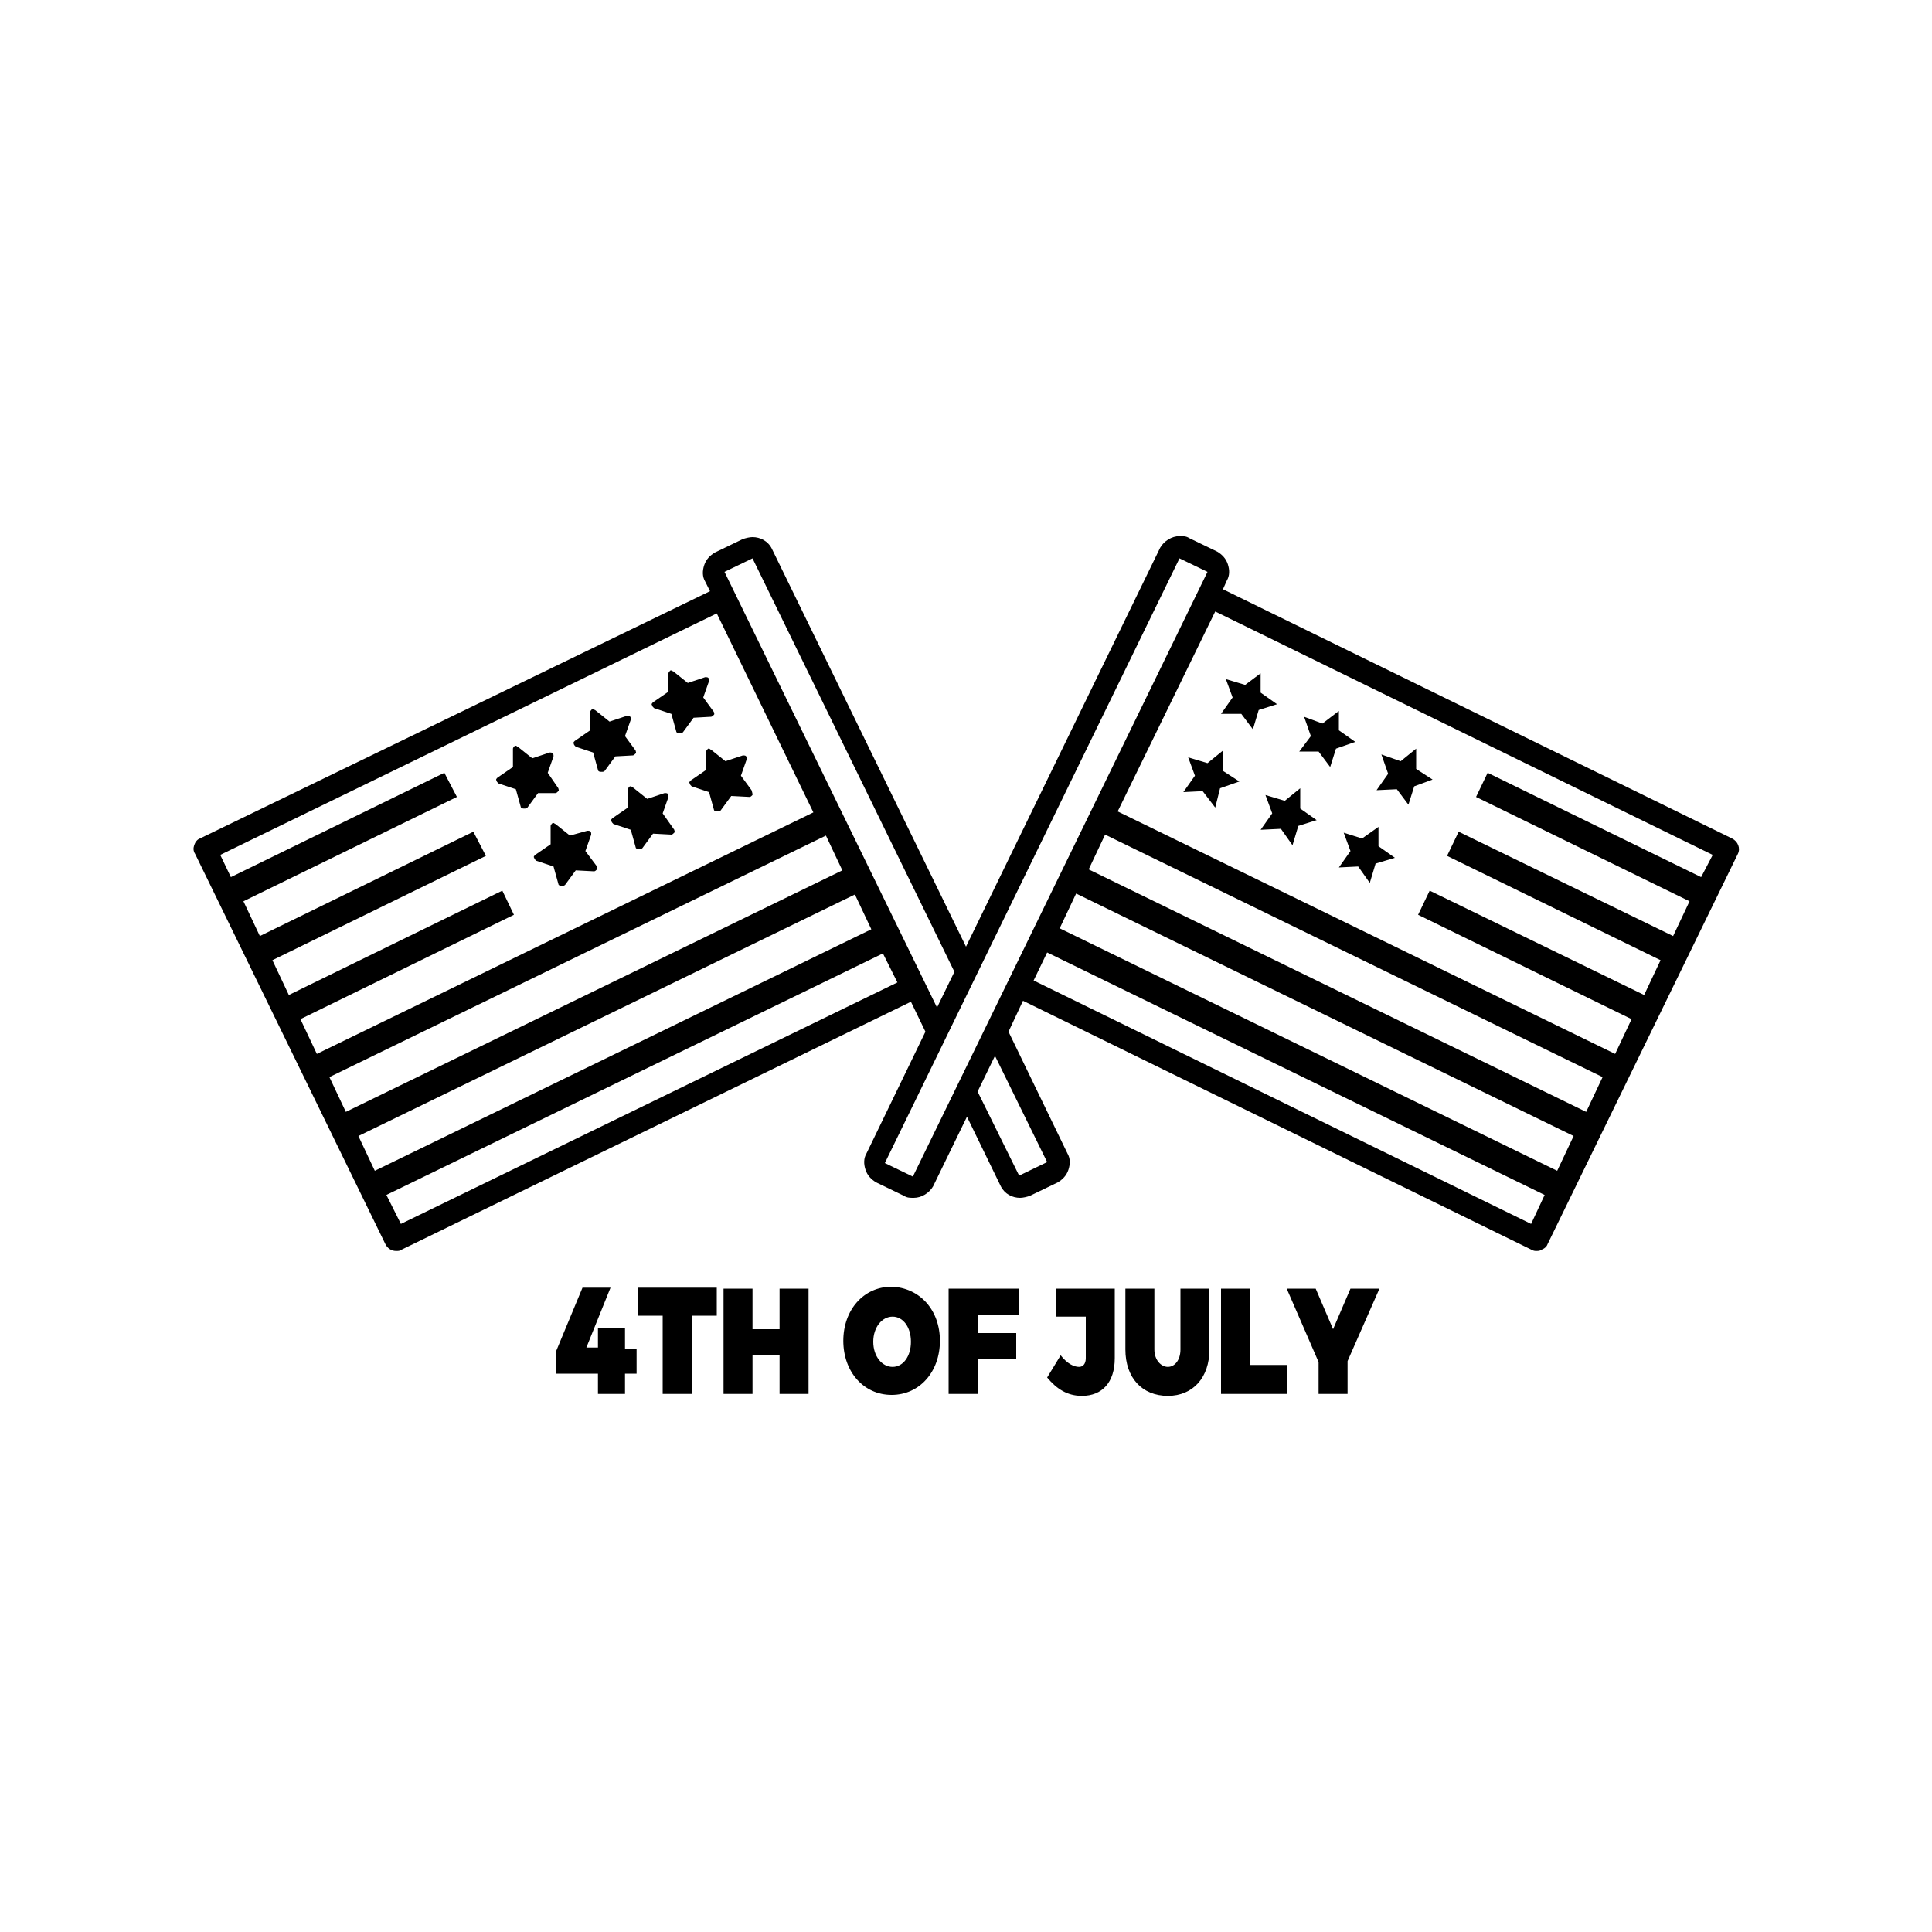 <svg xmlns="http://www.w3.org/2000/svg" viewBox="0 0 200 200"><g><path d="M61.9 139.6v-2.1h2.8v2.1h1.2v2.6h-1.2v2.1h-2.8v-2.1h-4.3v-2.4l2.7-6.5h2.9l-2.5 6.2h1.2zM71.6 136.2v8.1h-3v-8.1H66v-2.9h8.2v2.9h-2.6zM80.7 144.3v-4h-2.8v4h-3v-10.9h3v4.2h2.8v-4.2h3v10.9h-3zM97.3 138.8c0 3.2-2.1 5.6-5 5.6s-5-2.4-5-5.6c0-3.2 2.1-5.6 5-5.6 2.9.1 5 2.4 5 5.6zm-6.9.1c0 1.5.9 2.6 2 2.6s1.9-1.1 1.9-2.6-.8-2.6-1.9-2.6c-1.1 0-2 1.1-2 2.6zM101.2 136.1v1.9h4v2.7h-4v3.6h-3v-10.9h7.3v2.7h-4.3zM115.4 140.6c0 2.5-1.3 3.9-3.4 3.9-1.5 0-2.6-.7-3.6-1.9l1.4-2.3c.7.9 1.4 1.2 1.9 1.2.4 0 .7-.3.7-.9v-4.3h-3.1v-2.9h6.1v7.2zM125.2 139.7c0 2.9-1.7 4.8-4.3 4.8-2.7 0-4.4-1.9-4.4-4.8v-6.3h3v6.3c0 1.1.7 1.8 1.4 1.8s1.3-.7 1.3-1.8v-6.3h3v6.3zM133.2 141.3v3h-6.8v-10.9h3v7.9h3.8zM139.5 144.3h-3V141l-3.3-7.6h3l1.8 4.2 1.8-4.2h3l-3.3 7.5v3.4zM179.3 86.8L126.6 61l.4-.9c.3-.5.3-1.1.1-1.7-.2-.6-.6-1-1.1-1.3l-2.9-1.4c-.3-.2-.6-.2-1-.2-.8 0-1.6.5-2 1.2L100 98 79.9 56.8c-.4-.8-1.2-1.2-2-1.2-.3 0-.7.1-1 .2L74 57.2c-.5.3-.9.7-1.1 1.3-.2.6-.2 1.2.1 1.7l.5 1-52.8 25.6c-.3.1-.5.4-.6.7-.1.3-.1.6.1.9l19.7 40.4c.2.4.6.7 1.1.7.2 0 .4 0 .5-.1l52.8-25.7 1.5 3.1-6.1 12.6c-.3.5-.3 1.1-.1 1.7.2.6.6 1 1.1 1.3l2.9 1.4c.3.2.6.2 1 .2.8 0 1.6-.5 2-1.2l3.5-7.2 3.5 7.2c.4.8 1.2 1.2 2 1.2.3 0 .7-.1 1-.2l2.9-1.4c.5-.3.9-.7 1.1-1.3.2-.6.2-1.2-.1-1.7l-6.1-12.6 1.5-3.2 52.7 25.8c.2.1.3.1.5.1.1 0 .3 0 .4-.1.3-.1.6-.3.7-.6l19.7-40.4c.3-.6 0-1.3-.6-1.6zM31.1 105.5l22.1-10.8-1.2-2.5L29.9 103l-1.7-3.6 22.1-10.8-1.3-2.5-22.1 10.8-1.7-3.6 22.1-10.8L46 80 23.9 90.8l-1.1-2.3 51.4-25 10 20.6-51.4 25-1.7-3.6zm3 6l51.4-25 1.7 3.6-51.4 25-1.7-3.6zm4.7 9.7l-1.7-3.6 51.4-25 1.7 3.6-51.4 25zm2.7 5.5l-1.5-3 51.4-25 1.5 3-51.4 25zM75 59.2l2.9-1.4 20.9 42.8-1.8 3.7-22-45.1zm33.4 61.1l-2.9 1.4-4.3-8.7 1.8-3.7 5.4 11zm-13.9 1.5l-2.9-1.4 30.5-62.6 2.9 1.4-30.5 62.6zm64 4.9L107 101.5l1.4-2.9 51.5 25.1-1.4 3zm2.7-5.5l-51.5-25.1 1.7-3.6 51.5 25.1-1.7 3.6zm3-6.1L112.7 90l1.7-3.6 51.5 25.1-1.7 3.6zm11.9-24.3L154 80l-1.2 2.5 22.1 10.8-1.7 3.6L151 86.1l-1.2 2.5 22.1 10.8-1.7 3.6L148 92.2l-1.2 2.5 22.1 10.8-1.7 3.6L115.7 84l10.1-20.7 51.5 25.2-1.2 2.3z"/><g><path d="M144.6 81.7l1.2 1.6.6-1.9 1.9-.7-1.7-1.1v-2.1l-1.6 1.3-2-.7.7 2-1.2 1.7zM139.8 88.1l-1.2 1.7 2-.1 1.2 1.7.6-2 2-.6-1.7-1.2v-2l-1.7 1.2-1.9-.6zM136.5 77.8l1.2 1.6.6-1.9 2-.7-1.7-1.2v-2l-1.7 1.3-1.9-.7.7 2-1.2 1.6zM131.7 84.2l-1.2 1.7 2.1-.1 1.2 1.7.6-2 1.9-.6-1.7-1.2v-2.1l-1.6 1.3-2-.6zM128.5 73.9l1.2 1.6.6-2 1.9-.6-1.7-1.2v-2l-1.6 1.2-2-.6.7 1.9-1.2 1.7zM126.6 77.7L125 79l-2-.6.7 1.9-1.2 1.7 2-.1 1.3 1.7.5-2 2-.7-1.7-1.1zM57.5 82.1c.1 0 .2-.1.3-.2.1-.1 0-.2 0-.3L56.7 80l.6-1.7v-.1c0-.2-.1-.3-.3-.3h-.1l-1.8.6-1.5-1.2c-.1 0-.1-.1-.2-.1h-.1c-.1.1-.2.2-.2.3v1.9l-1.6 1.1c-.1.1-.2.2-.1.3 0 .1.1.2.2.3l1.8.6.5 1.8c0 .1.1.2.3.2h.1c.1 0 .2 0 .3-.1l1.1-1.5h1.8zM60.6 88.1l.6-1.7v-.1c0-.2-.1-.3-.3-.3h-.1l-1.8.5-1.5-1.2c-.1 0-.1-.1-.2-.1h-.1c-.1.1-.2.2-.2.3v1.9l-1.6 1.1c-.1.1-.2.2-.1.3 0 .1.1.2.2.3l1.8.6.5 1.8c0 .1.1.2.3.2h.1c.1 0 .2 0 .3-.1l1.1-1.5 1.9.1c.1 0 .2-.1.3-.2.1-.1 0-.2 0-.3l-1.2-1.6zM65.5 78.2c.1 0 .2-.1.3-.2.1-.1 0-.2 0-.3l-1.1-1.5.6-1.7v-.1c0-.2-.1-.3-.3-.3h-.1l-1.8.6-1.5-1.2c-.1 0-.1-.1-.2-.1h-.1c-.1.1-.2.2-.2.3v1.9l-1.6 1.1c-.1.1-.2.2-.1.3 0 .1.1.2.2.3l1.8.6.5 1.8c0 .1.1.2.3.2h.1c.1 0 .2 0 .3-.1l1.1-1.5 1.8-.1zM68.6 84.2l.6-1.7v-.1c0-.2-.1-.3-.3-.3h-.1l-1.8.6-1.5-1.2c-.1 0-.1-.1-.2-.1h-.1c-.1.1-.2.2-.2.3v1.9l-1.6 1.1c-.1.1-.2.2-.1.3 0 .1.1.2.2.3l1.8.6.5 1.8c0 .1.1.2.3.2h.1c.1 0 .2 0 .3-.1l1.1-1.5 1.9.1c.1 0 .2-.1.3-.2.1-.1 0-.2 0-.3l-1.2-1.7zM73.6 74.2c.1 0 .2-.1.3-.2.1-.1 0-.2 0-.3l-1.1-1.5.6-1.7v-.1c0-.2-.1-.3-.3-.3H73l-1.8.6-1.5-1.2c-.1 0-.1-.1-.2-.1h-.1c-.1.1-.2.2-.2.3v1.9l-1.6 1.1c-.1.1-.2.2-.1.3 0 .1.1.2.2.3l1.8.6.5 1.8c0 .1.1.2.3.2h.1c.1 0 .2 0 .3-.1l1.1-1.5 1.8-.1zM77.8 81.8l-1.1-1.5.6-1.7v-.1c0-.2-.1-.3-.3-.3h-.1l-1.8.6-1.5-1.2c-.1 0-.1-.1-.2-.1h-.1c-.1.1-.2.2-.2.3v1.9l-1.6 1.1c-.1.1-.2.2-.1.3 0 .1.1.2.2.3l1.8.6.5 1.8c0 .1.1.2.3.2h.1c.1 0 .2 0 .3-.1l1.1-1.5 1.9.1c.1 0 .2-.1.3-.2 0-.3-.1-.4-.1-.5z"/></g></g></svg>